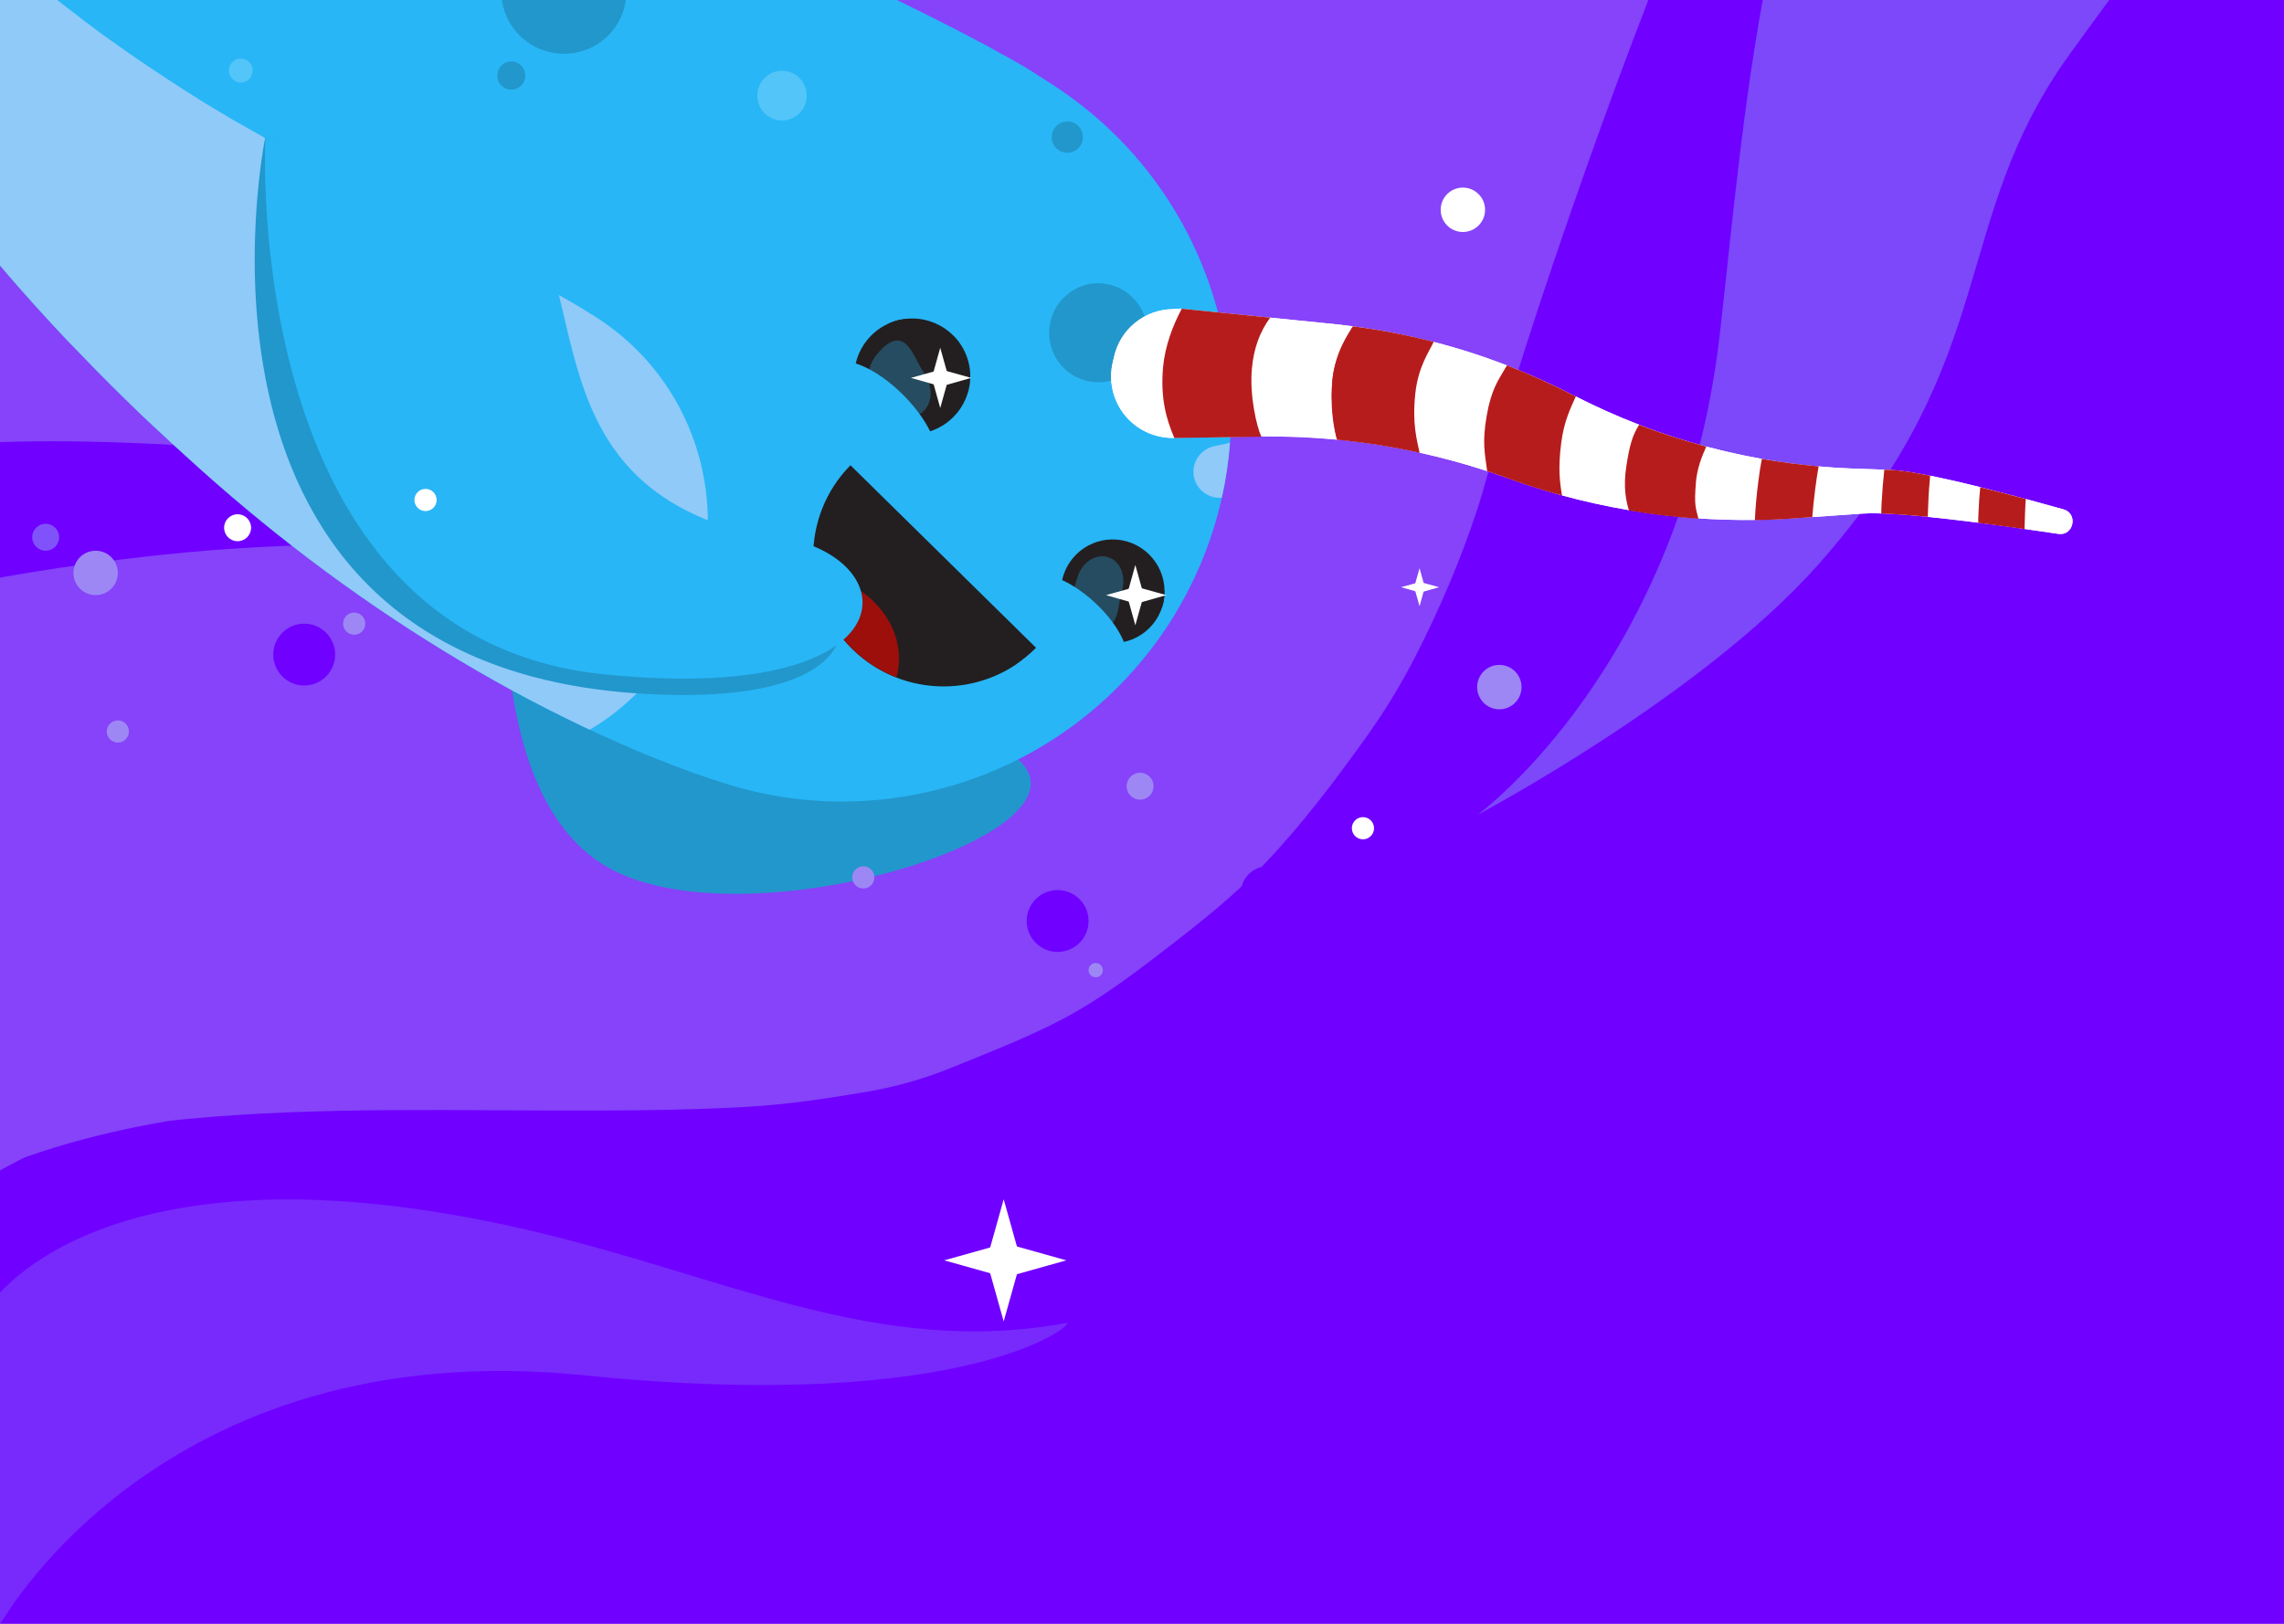 <svg width="1440" height="1024" fill="none" xmlns="http://www.w3.org/2000/svg"><rect width="100%" height="100%" fill="#333333" stroke="none"/><g clip-path="url(#clip0)"><path fill="#fff" d="M0 0h1440v1024H0z"/><path d="M787.794 691.48c-2.08 0-3.97-.49-5.67-1.47-1.7-1-3.04-2.36-4.02-4.08-.96-1.72-1.44-3.61-1.44-5.67s.48-3.94 1.44-5.64c.98-1.72 2.32-3.08 4.02-4.08 1.7-1 3.59-1.5 5.67-1.5s3.96.5 5.64 1.5c1.7 1 3.04 2.36 4.02 4.08.98 1.7 1.47 3.58 1.47 5.64 0 2.06-.49 3.95-1.47 5.67-.96 1.72-2.29 3.08-3.99 4.08-1.7.98-3.59 1.47-5.67 1.47zm0-3.21c1.42 0 2.72-.34 3.9-1.02 1.18-.68 2.11-1.62 2.79-2.82.68-1.22 1.02-2.61 1.02-4.17s-.34-2.94-1.02-4.14c-.68-1.22-1.61-2.17-2.79-2.85-1.18-.68-2.48-1.02-3.9-1.02s-2.72.34-3.9 1.02c-1.18.68-2.12 1.63-2.82 2.85-.68 1.2-1.02 2.58-1.02 4.14 0 1.56.34 2.95 1.02 4.17.7 1.2 1.64 2.14 2.82 2.82 1.18.68 2.48 1.02 3.9 1.02zm13.98-18.75h3.3V691h-3.3v-21.48zm6.727 0h3.3V691h-3.3v-21.48zm8.618 3.96c-.62 0-1.15-.21-1.59-.63-.42-.44-.63-.97-.63-1.59 0-.62.21-1.14.63-1.56.44-.44.97-.66 1.59-.66.62 0 1.14.22 1.56.66.44.42.66.94.66 1.56 0 .62-.22 1.15-.66 1.59-.42.42-.94.63-1.56.63zm-1.65 2.22h3.3V691h-3.3v-15.3zm13.8 15.78c-1.5 0-2.85-.35-4.05-1.05-1.18-.7-2.11-1.66-2.79-2.88-.66-1.24-.99-2.63-.99-4.17 0-1.46.32-2.81.96-4.05.66-1.26 1.57-2.26 2.73-3 1.16-.74 2.48-1.11 3.96-1.11 1.54 0 2.87.34 3.99 1.02 1.14.68 2 1.61 2.58 2.79.6 1.18.9 2.51.9 3.99 0 .28-.03.63-.09 1.05h-11.73c.12 1.42.62 2.52 1.5 3.3.9.76 1.94 1.14 3.12 1.14.94 0 1.75-.21 2.43-.63.7-.44 1.26-1.03 1.68-1.77l2.79 1.32c-.72 1.26-1.66 2.25-2.82 2.97-1.16.72-2.55 1.08-4.17 1.08zm3.93-9.93c-.04-.54-.21-1.07-.51-1.59-.3-.54-.76-.99-1.38-1.35-.6-.36-1.34-.54-2.22-.54-1.06 0-1.96.32-2.7.96-.72.62-1.22 1.46-1.5 2.52h8.31zm13.621-2.94h-2.79v-2.91h2.79v-.87c0-1.7.49-3.03 1.47-3.99 1-.96 2.37-1.44 4.11-1.44h7.65V691h-3.3v-18.57h-4.35c-.68 0-1.23.21-1.65.63-.42.42-.63 1.02-.63 1.8v.84h3.75v2.91h-3.75V691h-3.3v-12.39zm18.509-5.13c-.62 0-1.15-.21-1.59-.63-.42-.44-.63-.97-.63-1.59 0-.62.21-1.14.63-1.56.44-.44.97-.66 1.59-.66.62 0 1.14.22 1.56.66.44.42.66.94.66 1.56 0 .62-.22 1.15-.66 1.59-.42.42-.94.63-1.56.63zm-1.65 2.22h3.3V691h-3.3v-15.3zm6.836 0h3.15v2.01h.15c.44-.7 1.09-1.29 1.95-1.77.86-.48 1.83-.72 2.91-.72 1.38 0 2.63.35 3.75 1.05 1.12.7 2 1.67 2.64 2.91.66 1.22.99 2.61.99 4.17s-.33 2.96-.99 4.2c-.64 1.22-1.52 2.18-2.64 2.88-1.12.7-2.37 1.05-3.75 1.05-1.08 0-2.05-.24-2.91-.72-.86-.48-1.51-1.06-1.95-1.74h-.15l.15 2.13v6.33h-3.3V675.7zm7.68 12.75c.8 0 1.55-.21 2.25-.63.7-.42 1.26-1.02 1.68-1.8.42-.78.63-1.67.63-2.67s-.21-1.88-.63-2.64c-.42-.78-.98-1.38-1.68-1.8-.7-.42-1.45-.63-2.25-.63s-1.55.21-2.25.63c-.68.42-1.23 1.02-1.65 1.8-.42.76-.63 1.64-.63 2.64 0 1 .21 1.89.63 2.67.42.78.97 1.38 1.65 1.8.7.42 1.45.63 2.25.63zm10.388-8.16h9.87v2.82h-9.87v-2.82zm14.943-1.68h-2.79v-2.91h2.79v-.87c0-1.7.49-3.03 1.47-3.99 1-.96 2.37-1.44 4.11-1.44h7.65V691h-3.3v-18.57h-4.35c-.68 0-1.23.21-1.65.63-.42.42-.63 1.02-.63 1.8v.84h3.75v2.91h-3.75V691h-3.3v-12.39zm23.642 12.87c-1.54 0-2.92-.35-4.14-1.05-1.22-.72-2.17-1.7-2.85-2.94-.68-1.24-1.02-2.62-1.02-4.14 0-1.52.34-2.9 1.02-4.14.68-1.24 1.63-2.21 2.85-2.91 1.22-.72 2.6-1.08 4.14-1.08 1.54 0 2.92.36 4.14 1.08 1.22.72 2.17 1.7 2.85 2.94.68 1.24 1.02 2.61 1.02 4.11 0 1.52-.34 2.9-1.02 4.14-.68 1.24-1.63 2.22-2.85 2.94-1.22.7-2.6 1.05-4.14 1.05zm0-3.03c.84 0 1.62-.2 2.34-.6.72-.42 1.29-1.01 1.71-1.77.44-.78.66-1.69.66-2.73s-.22-1.94-.66-2.7c-.42-.76-.99-1.34-1.71-1.74-.72-.42-1.5-.63-2.34-.63-.84 0-1.62.21-2.34.63-.72.4-1.3.98-1.74 1.74-.42.76-.63 1.66-.63 2.7 0 1.04.21 1.95.63 2.73.44.76 1.02 1.35 1.74 1.77.72.4 1.5.6 2.34.6zm10.336-12.75h3.15v2.01h.15c.44-.7 1.09-1.29 1.95-1.77.86-.48 1.83-.72 2.91-.72 1.38 0 2.63.35 3.75 1.05 1.12.7 2 1.67 2.64 2.91.66 1.22.99 2.61.99 4.17s-.33 2.96-.99 4.2c-.64 1.22-1.52 2.18-2.64 2.88-1.12.7-2.37 1.05-3.75 1.05-1.08 0-2.05-.24-2.91-.72-.86-.48-1.51-1.06-1.95-1.74h-.15l.15 2.13v6.33h-3.3V675.7zm7.68 12.75c.8 0 1.55-.21 2.25-.63.7-.42 1.26-1.02 1.68-1.8.42-.78.63-1.67.63-2.67s-.21-1.88-.63-2.64c-.42-.78-.98-1.38-1.68-1.8-.7-.42-1.45-.63-2.25-.63s-1.55.21-2.25.63c-.68.42-1.23 1.02-1.65 1.8-.42.76-.63 1.64-.63 2.64 0 1 .21 1.89.63 2.67.42.78.97 1.38 1.65 1.8.7.42 1.45.63 2.25.63zm10.005-12.75h3.15v2.01h.15c.44-.7 1.09-1.29 1.95-1.77.86-.48 1.83-.72 2.91-.72 1.38 0 2.63.35 3.75 1.05 1.12.7 2 1.67 2.64 2.91.66 1.22.99 2.61.99 4.17s-.33 2.96-.99 4.2c-.64 1.22-1.52 2.18-2.64 2.88-1.12.7-2.37 1.05-3.75 1.05-1.08 0-2.05-.24-2.91-.72-.86-.48-1.51-1.06-1.95-1.74h-.15l.15 2.13v6.33h-3.3V675.7zm7.68 12.75c.8 0 1.55-.21 2.25-.63.7-.42 1.26-1.02 1.68-1.8.42-.78.63-1.67.63-2.67s-.21-1.88-.63-2.64c-.42-.78-.98-1.38-1.68-1.8-.7-.42-1.45-.63-2.25-.63s-1.55.21-2.25.63c-.68.42-1.23 1.02-1.65 1.8-.42.76-.63 1.64-.63 2.64 0 1 .21 1.89.63 2.67.42.78.97 1.38 1.65 1.8.7.42 1.45.63 2.25.63zm17.408 3.03c-1.5 0-2.85-.35-4.05-1.05-1.18-.7-2.11-1.66-2.79-2.88-.66-1.24-.99-2.63-.99-4.17 0-1.46.32-2.81.96-4.05.66-1.26 1.57-2.26 2.73-3 1.16-.74 2.48-1.11 3.96-1.11 1.54 0 2.87.34 3.99 1.02 1.14.68 2 1.61 2.58 2.79.6 1.18.9 2.51.9 3.99 0 .28-.03.63-.09 1.05h-11.73c.12 1.42.62 2.52 1.5 3.3.9.76 1.94 1.14 3.12 1.14.94 0 1.75-.21 2.43-.63.7-.44 1.26-1.03 1.68-1.77l2.79 1.32c-.72 1.26-1.66 2.25-2.82 2.97-1.16.72-2.55 1.08-4.17 1.08zm3.93-9.93c-.04-.54-.21-1.07-.51-1.59-.3-.54-.76-.99-1.38-1.35-.6-.36-1.34-.54-2.22-.54-1.06 0-1.96.32-2.7.96-.72.62-1.22 1.46-1.5 2.52h8.31zm12.602 9.93c-1.38 0-2.63-.35-3.75-1.05-1.12-.7-2.01-1.66-2.67-2.88-.64-1.24-.96-2.64-.96-4.2s.32-2.95.96-4.17c.66-1.24 1.55-2.21 2.67-2.91 1.12-.7 2.37-1.05 3.75-1.05 1.08 0 2.05.24 2.91.72.861.48 1.511 1.07 1.951 1.77h.15l-.15-2.16v-6.03h3.3V691h-3.15v-1.98h-.15c-.44.68-1.09 1.26-1.951 1.74-.86.48-1.83.72-2.91.72zm.48-3.03c.8 0 1.54-.21 2.22-.63.701-.42 1.261-1.02 1.681-1.8.42-.78.63-1.67.63-2.67s-.21-1.88-.63-2.64c-.42-.78-.98-1.38-1.681-1.8-.68-.42-1.42-.63-2.22-.63-.8 0-1.55.21-2.25.63-.7.42-1.26 1.02-1.68 1.8-.42.76-.63 1.64-.63 2.64 0 1 .21 1.89.63 2.67.42.78.98 1.38 1.68 1.8.7.42 1.45.63 2.25.63zm15.941-12.75h3.57l3.09 10.95h.12l3.45-10.95h3.39l3.42 10.95h.12l3.09-10.95h3.51l-4.89 15.3h-3.48l-3.51-10.98h-.09l-3.48 10.98h-3.42l-4.89-15.3zm27.32-2.22c-.62 0-1.15-.21-1.59-.63-.42-.44-.63-.97-.63-1.59 0-.62.21-1.14.63-1.56.44-.44.97-.66 1.59-.66.62 0 1.14.22 1.56.66.44.42.66.94.66 1.56 0 .62-.22 1.15-.66 1.59-.42.42-.94.63-1.56.63zm-1.65 2.22h3.3V691h-3.3v-15.3zm13.08 15.54c-.68 0-1.32-.11-1.92-.33-.6-.22-1.09-.51-1.47-.87-.86-.86-1.29-2.03-1.29-3.51v-7.92h-2.67v-2.91h2.67v-4.32h3.3v4.32h3.72v2.91h-3.72v7.2c0 .82.16 1.4.48 1.74.3.4.82.6 1.56.6.34 0 .64-.04.9-.12.26-.1.54-.25.84-.45v3.21c-.66.3-1.46.45-2.4.45zm5.18-21.72h3.3v5.85l-.15 2.34h.15c.44-.72 1.09-1.31 1.95-1.77.88-.48 1.82-.72 2.82-.72 1.86 0 3.28.55 4.26 1.65.98 1.08 1.47 2.56 1.47 4.44V691h-3.3v-9.24c0-1.16-.31-2.03-.93-2.61-.6-.58-1.39-.87-2.37-.87-.74 0-1.41.21-2.01.63-.58.42-1.04.98-1.38 1.68-.34.68-.51 1.41-.51 2.19V691h-3.3v-21.48zm30.58 28.44c-1.88 0-3.44-.43-4.68-1.29-1.22-.86-2.04-1.88-2.46-3.06l3.09-1.29c.32.8.83 1.44 1.53 1.92.72.5 1.56.75 2.52.75 1.4 0 2.49-.42 3.27-1.26.8-.82 1.2-1.98 1.2-3.48v-1.41h-.18c-.5.72-1.17 1.29-2.01 1.71-.82.4-1.77.6-2.85.6-1.28 0-2.47-.33-3.57-.99-1.1-.66-1.98-1.59-2.64-2.79-.64-1.22-.96-2.61-.96-4.17s.32-2.94.96-4.14c.66-1.22 1.54-2.16 2.64-2.82 1.1-.68 2.29-1.02 3.57-1.02 1.06 0 2.01.21 2.85.63.84.42 1.51.99 2.01 1.71h.18v-1.86h3.15v14.46c0 1.66-.32 3.07-.96 4.23-.64 1.18-1.54 2.07-2.7 2.67-1.14.6-2.46.9-3.96.9zm.03-9.81c.8 0 1.54-.19 2.22-.57.68-.4 1.22-.97 1.62-1.71.4-.76.6-1.65.6-2.67 0-1.56-.43-2.77-1.29-3.63-.84-.88-1.89-1.32-3.15-1.32-.82 0-1.57.2-2.25.6-.68.38-1.22.94-1.62 1.68-.4.74-.6 1.63-.6 2.67s.2 1.93.6 2.67c.4.74.94 1.31 1.62 1.71.68.38 1.43.57 2.25.57zm11.02-18.63h3.3V691h-3.3v-21.48zm13.57 21.96c-1.5 0-2.85-.35-4.05-1.05-1.18-.7-2.11-1.66-2.79-2.88-.66-1.24-.99-2.63-.99-4.17 0-1.46.32-2.81.96-4.05.66-1.26 1.57-2.26 2.73-3 1.16-.74 2.48-1.11 3.96-1.11 1.54 0 2.87.34 3.99 1.02 1.14.68 2 1.61 2.58 2.79.6 1.18.9 2.51.9 3.99 0 .28-.03.63-.09 1.05h-11.73c.12 1.42.62 2.52 1.5 3.3.9.76 1.94 1.14 3.12 1.14.94 0 1.75-.21 2.43-.63.7-.44 1.26-1.03 1.68-1.77l2.79 1.32c-.72 1.26-1.66 2.25-2.82 2.97-1.16.72-2.55 1.08-4.17 1.08zm3.93-9.93c-.04-.54-.21-1.07-.51-1.59-.3-.54-.76-.99-1.38-1.35-.6-.36-1.34-.54-2.22-.54-1.06 0-1.96.32-2.7.96-.72.62-1.22 1.46-1.5 2.52h8.31zm13.05 9.93c-1.5 0-2.85-.35-4.05-1.05-1.18-.7-2.11-1.66-2.79-2.88-.66-1.24-.99-2.63-.99-4.17 0-1.46.32-2.81.96-4.05.66-1.26 1.57-2.26 2.73-3 1.16-.74 2.48-1.11 3.96-1.11 1.54 0 2.87.34 3.99 1.02 1.14.68 2 1.61 2.58 2.79.6 1.18.9 2.51.9 3.99 0 .28-.03.63-.09 1.05h-11.73c.12 1.42.62 2.52 1.5 3.3.9.76 1.94 1.14 3.12 1.14.94 0 1.75-.21 2.43-.63.7-.44 1.26-1.03 1.68-1.77l2.79 1.32c-.72 1.26-1.66 2.25-2.82 2.97-1.16.72-2.55 1.08-4.17 1.08zm3.93-9.93c-.04-.54-.21-1.07-.51-1.59-.3-.54-.76-.99-1.38-1.35-.6-.36-1.34-.54-2.22-.54-1.06 0-1.96.32-2.7.96-.72.62-1.22 1.46-1.5 2.52h8.31zm-328.952 33.97h3.75l3.33 13.83.36 1.86h.18l.48-1.86 4.29-13.83h3.36l4.08 13.83.48 1.83h.18l.36-1.83 3.33-13.83h3.75l-5.67 21.48h-3.57l-4.08-14.16-.45-1.92h-.18l-.51 1.92-4.26 14.16h-3.48l-5.73-21.48zm29.905 0h3.3v5.85l-.15 2.34h.15c.44-.72 1.09-1.31 1.95-1.77.88-.48 1.82-.72 2.82-.72 1.86 0 3.28.55 4.26 1.65.98 1.08 1.47 2.56 1.47 4.44V737h-3.3v-9.24c0-1.16-.31-2.03-.93-2.61-.6-.58-1.39-.87-2.37-.87-.74 0-1.41.21-2.01.63-.58.42-1.04.98-1.38 1.68-.34.68-.51 1.41-.51 2.19V737h-3.3v-21.48zm21.752 21.96c-1.1 0-2.08-.21-2.94-.63-.86-.44-1.53-1.05-2.01-1.83-.48-.8-.72-1.7-.72-2.7 0-1.58.59-2.83 1.77-3.75 1.2-.92 2.71-1.38 4.53-1.38.9 0 1.71.09 2.43.27.72.16 1.29.34 1.71.54v-.78c0-.94-.35-1.7-1.05-2.28-.7-.6-1.6-.9-2.7-.9-.78 0-1.52.17-2.22.51-.68.34-1.23.81-1.65 1.41l-2.31-1.77c.68-.94 1.56-1.67 2.64-2.19s2.28-.78 3.6-.78c2.22 0 3.93.55 5.13 1.65 1.2 1.08 1.8 2.61 1.8 4.59V737h-3.24v-1.83h-.15c-.44.66-1.06 1.21-1.86 1.65-.8.44-1.72.66-2.76.66zm.57-2.73c.8 0 1.52-.19 2.16-.57.64-.38 1.14-.89 1.5-1.53.36-.64.54-1.33.54-2.07-.46-.26-1-.47-1.62-.63-.6-.16-1.23-.24-1.89-.24-1.24 0-2.15.25-2.73.75-.58.48-.87 1.11-.87 1.89 0 .7.27 1.28.81 1.74.54.44 1.24.66 2.1.66zm16.564 2.49c-.68 0-1.32-.11-1.92-.33-.6-.22-1.09-.51-1.47-.87-.86-.86-1.29-2.03-1.29-3.51v-7.92h-2.67v-2.91h2.67v-4.32h3.3v4.32h3.72v2.91h-3.72v7.2c0 .82.16 1.4.48 1.74.3.4.82.6 1.56.6.34 0 .64-.04.9-.12.26-.1.54-.25.84-.45v3.21c-.66.3-1.46.45-2.4.45zm16.409.24c-1.1 0-2.08-.21-2.94-.63-.86-.44-1.53-1.05-2.01-1.83-.48-.8-.72-1.7-.72-2.7 0-1.58.59-2.83 1.77-3.75 1.2-.92 2.71-1.38 4.53-1.38.9 0 1.71.09 2.43.27.72.16 1.29.34 1.71.54v-.78c0-.94-.35-1.7-1.05-2.28-.7-.6-1.6-.9-2.7-.9-.78 0-1.52.17-2.22.51-.68.34-1.23.81-1.65 1.41l-2.31-1.77c.68-.94 1.56-1.67 2.64-2.19s2.28-.78 3.6-.78c2.22 0 3.93.55 5.13 1.65 1.2 1.08 1.8 2.61 1.8 4.59V737h-3.24v-1.83h-.15c-.44.66-1.06 1.21-1.86 1.65-.8.44-1.72.66-2.76.66zm.57-2.73c.8 0 1.52-.19 2.16-.57.64-.38 1.14-.89 1.5-1.53.36-.64.54-1.33.54-2.07-.46-.26-1-.47-1.62-.63-.6-.16-1.23-.24-1.89-.24-1.24 0-2.15.25-2.73.75-.58.48-.87 1.11-.87 1.89 0 .7.27 1.28.81 1.74.54.44 1.24.66 2.1.66zm18.291-10.14h-2.79v-2.91h2.79v-1.2c0-1.6.5-2.87 1.5-3.81s2.28-1.41 3.84-1.41c.9 0 1.68.11 2.34.33v3.24c-.36-.14-.7-.25-1.02-.33-.3-.1-.65-.15-1.05-.15-.66 0-1.21.21-1.65.63-.44.42-.66 1-.66 1.74v.96h3.84v2.91h-3.84V737h-3.3v-12.39zm14.008 12.87c-1.1 0-2.08-.21-2.94-.63-.86-.44-1.53-1.05-2.01-1.83-.48-.8-.72-1.7-.72-2.7 0-1.58.59-2.83 1.77-3.75 1.2-.92 2.71-1.38 4.53-1.38.9 0 1.71.09 2.43.27.72.16 1.29.34 1.71.54v-.78c0-.94-.35-1.7-1.05-2.28-.7-.6-1.6-.9-2.7-.9-.78 0-1.52.17-2.22.51-.68.34-1.23.81-1.65 1.41l-2.31-1.77c.68-.94 1.56-1.67 2.64-2.19s2.28-.78 3.6-.78c2.22 0 3.93.55 5.13 1.65 1.2 1.08 1.8 2.61 1.8 4.59V737h-3.24v-1.83h-.15c-.44.66-1.06 1.21-1.86 1.65-.8.44-1.72.66-2.76.66zm.57-2.73c.8 0 1.52-.19 2.16-.57.64-.38 1.14-.89 1.5-1.53.36-.64.54-1.33.54-2.07-.46-.26-1-.47-1.62-.63-.6-.16-1.23-.24-1.89-.24-1.24 0-2.15.25-2.73.75-.58.48-.87 1.11-.87 1.89 0 .7.27 1.28.81 1.74.54.44 1.24.66 2.1.66zm18.746 2.73c-1.08 0-2.05-.24-2.91-.72-.86-.48-1.51-1.06-1.95-1.74h-.15V737h-3.15v-21.48h3.3v6.03l-.15 2.16h.15c.44-.7 1.09-1.29 1.95-1.77.86-.48 1.83-.72 2.91-.72 1.38 0 2.63.35 3.75 1.05 1.12.7 2 1.67 2.64 2.91.66 1.22.99 2.61.99 4.17s-.33 2.96-.99 4.2c-.64 1.22-1.52 2.18-2.64 2.88-1.12.7-2.37 1.05-3.75 1.05zm-.48-3.03c.8 0 1.55-.21 2.25-.63.7-.42 1.26-1.02 1.68-1.8.42-.78.63-1.67.63-2.67s-.21-1.88-.63-2.64c-.42-.78-.98-1.38-1.68-1.8-.7-.42-1.45-.63-2.25-.63s-1.55.21-2.25.63c-.68.42-1.23 1.02-1.65 1.8-.42.76-.63 1.64-.63 2.64 0 1 .21 1.89.63 2.67.42.78.97 1.38 1.65 1.8.7.42 1.45.63 2.25.63zm15.848 3.03c-1.86 0-3.28-.55-4.26-1.65-.96-1.12-1.44-2.67-1.44-4.65v-9.48h3.3v9.03c0 1.24.29 2.17.87 2.79.6.62 1.38.93 2.34.93.78 0 1.47-.2 2.07-.6.6-.42 1.06-.97 1.38-1.65.32-.68.48-1.41.48-2.19v-8.31h3.3V737h-3.12v-1.98h-.18c-.42.72-1.07 1.31-1.95 1.77-.88.46-1.81.69-2.79.69zm11.431-21.96h3.3V737h-3.3v-21.48zm13.751 21.96c-1.54 0-2.92-.35-4.14-1.05-1.22-.72-2.17-1.7-2.85-2.94-.68-1.24-1.02-2.62-1.02-4.14 0-1.52.34-2.9 1.02-4.14.68-1.24 1.63-2.21 2.85-2.91 1.22-.72 2.6-1.08 4.14-1.08 1.54 0 2.92.36 4.14 1.08 1.22.72 2.17 1.7 2.85 2.94.68 1.24 1.02 2.61 1.02 4.11 0 1.52-.34 2.9-1.02 4.14-.68 1.24-1.63 2.22-2.85 2.94-1.22.7-2.6 1.05-4.14 1.05zm0-3.03c.84 0 1.62-.2 2.34-.6.72-.42 1.29-1.01 1.71-1.77.44-.78.66-1.69.66-2.73s-.22-1.94-.66-2.7c-.42-.76-.99-1.34-1.71-1.74-.72-.42-1.5-.63-2.34-.63-.84 0-1.62.21-2.34.63-.72.4-1.3.98-1.74 1.74-.42.76-.63 1.66-.63 2.7 0 1.04.21 1.95.63 2.73.44.76 1.02 1.35 1.74 1.77.72.4 1.5.6 2.34.6zm16.037 3.03c-1.86 0-3.28-.55-4.26-1.65-.96-1.12-1.44-2.67-1.44-4.65v-9.48h3.3v9.03c0 1.24.29 2.17.87 2.79.6.62 1.38.93 2.34.93.78 0 1.47-.2 2.07-.6.6-.42 1.06-.97 1.38-1.65.32-.68.48-1.41.48-2.19v-8.31h3.3V737h-3.12v-1.98h-.18c-.42.72-1.07 1.31-1.95 1.77-.88.46-1.81.69-2.79.69zm16.86 0c-1.76 0-3.2-.38-4.32-1.14-1.12-.78-1.91-1.77-2.37-2.97l2.94-1.29c.36.8.86 1.41 1.5 1.83.66.42 1.41.63 2.25.63.82 0 1.51-.14 2.07-.42.56-.3.84-.74.84-1.32 0-.56-.24-1-.72-1.32-.48-.32-1.22-.6-2.22-.84l-1.83-.45c-1.22-.3-2.23-.83-3.03-1.59-.8-.76-1.2-1.72-1.2-2.88 0-.9.26-1.69.78-2.37.54-.68 1.26-1.2 2.16-1.56.9-.38 1.88-.57 2.94-.57 1.42 0 2.67.29 3.75.87 1.08.56 1.86 1.38 2.34 2.46l-2.88 1.26c-.58-1.18-1.64-1.77-3.18-1.77-.74 0-1.36.15-1.86.45-.5.3-.75.69-.75 1.17 0 .46.19.84.57 1.14.38.28.94.52 1.68.72l2.25.57c1.5.38 2.63.96 3.39 1.74.78.76 1.17 1.7 1.17 2.82 0 .96-.28 1.81-.84 2.55-.54.72-1.29 1.28-2.25 1.68-.96.4-2.02.6-3.18.6zm15.14-15.78h3.15v2.01h.15c.44-.7 1.09-1.29 1.95-1.77.86-.48 1.83-.72 2.91-.72 1.38 0 2.63.35 3.75 1.05 1.12.7 2 1.67 2.64 2.91.66 1.22.99 2.61.99 4.17s-.33 2.96-.99 4.2c-.64 1.22-1.52 2.18-2.64 2.88-1.12.7-2.37 1.05-3.75 1.05-1.08 0-2.05-.24-2.91-.72-.86-.48-1.51-1.06-1.95-1.74h-.15l.15 2.13v6.33h-3.3V721.7zm7.68 12.75c.8 0 1.55-.21 2.25-.63.7-.42 1.26-1.02 1.68-1.8.42-.78.63-1.67.63-2.67s-.21-1.88-.63-2.64c-.42-.78-.98-1.38-1.68-1.8-.7-.42-1.45-.63-2.25-.63s-1.55.21-2.25.63c-.68.42-1.23 1.02-1.65 1.8-.42.76-.63 1.64-.63 2.64 0 1 .21 1.89.63 2.67.42.78.97 1.38 1.65 1.8.7.42 1.45.63 2.25.63zm15.22 3.03c-1.1 0-2.08-.21-2.94-.63-.86-.44-1.53-1.05-2.01-1.83-.48-.8-.72-1.7-.72-2.7 0-1.58.59-2.83 1.77-3.75 1.2-.92 2.71-1.38 4.53-1.38.9 0 1.71.09 2.43.27.72.16 1.29.34 1.71.54v-.78c0-.94-.35-1.7-1.05-2.28-.7-.6-1.6-.9-2.7-.9-.78 0-1.52.17-2.22.51-.68.34-1.23.81-1.65 1.41l-2.31-1.77c.68-.94 1.56-1.67 2.64-2.19s2.28-.78 3.6-.78c2.22 0 3.93.55 5.13 1.65 1.2 1.08 1.8 2.61 1.8 4.59V737h-3.24v-1.83h-.15c-.44.66-1.06 1.21-1.86 1.65-.8.44-1.72.66-2.76.66zm.57-2.73c.8 0 1.52-.19 2.16-.57.64-.38 1.14-.89 1.5-1.53.36-.64.54-1.33.54-2.07-.46-.26-1-.47-1.62-.63-.6-.16-1.23-.24-1.89-.24-1.24 0-2.15.25-2.73.75-.58.48-.87 1.11-.87 1.89 0 .7.27 1.28.81 1.74.54.44 1.24.66 2.1.66zm10.59-13.05h3.15v2.25h.15c.4-.82 1.02-1.47 1.86-1.95.86-.48 1.79-.72 2.79-.72.56 0 .97.04 1.23.12v3.33c-.5-.14-1.03-.21-1.59-.21-1.3 0-2.34.41-3.12 1.23-.78.82-1.17 1.9-1.17 3.24V737h-3.3v-15.3zm18.57 15.54c-.68 0-1.32-.11-1.92-.33-.6-.22-1.09-.51-1.47-.87-.86-.86-1.29-2.03-1.29-3.51v-7.92h-2.67v-2.91h2.67v-4.32h3.3v4.32h3.72v2.91h-3.72v7.2c0 .82.16 1.4.48 1.74.3.4.82.6 1.56.6.34 0 .64-.04.9-.12.26-.1.54-.25.84-.45v3.21c-.66.3-1.46.45-2.4.45zm9.86-1.08l-6.36-14.46h3.69l4.32 10.41h.12l4.2-10.41h3.63l-9.45 21.78h-3.48l3.33-7.32zm-308.114 47.08c-.68 0-1.32-.11-1.92-.33-.6-.22-1.09-.51-1.47-.87-.86-.86-1.29-2.03-1.29-3.51v-7.92h-2.67v-2.91h2.67v-4.32h3.3v4.32h3.72v2.91h-3.72v7.2c0 .82.16 1.4.48 1.74.3.4.82.6 1.56.6.34 0 .64-.04.9-.12.26-.1.54-.25.84-.45v3.21c-.66.3-1.46.45-2.4.45zm5.175-21.72h3.3v5.85l-.15 2.34h.15c.44-.72 1.09-1.31 1.95-1.77.88-.48 1.82-.72 2.82-.72 1.86 0 3.28.55 4.26 1.65.98 1.08 1.47 2.56 1.47 4.44V783h-3.3v-9.24c0-1.16-.31-2.03-.93-2.61-.6-.58-1.39-.87-2.37-.87-.74 0-1.41.21-2.01.63-.58.42-1.04.98-1.38 1.68-.34.68-.51 1.41-.51 2.19V783h-3.3v-21.48zm18.988 3.96c-.62 0-1.15-.21-1.59-.63-.42-.44-.63-.97-.63-1.59 0-.62.21-1.14.63-1.56.44-.44.97-.66 1.59-.66.62 0 1.14.22 1.56.66.44.42.66.94.66 1.56 0 .62-.22 1.15-.66 1.59-.42.42-.94.63-1.56.63zm-1.65 2.22h3.3V783h-3.3v-15.3zm12.537 15.78c-1.76 0-3.2-.38-4.32-1.14-1.12-.78-1.91-1.77-2.37-2.97l2.94-1.29c.36.8.86 1.41 1.5 1.83.66.42 1.41.63 2.25.63.82 0 1.51-.14 2.07-.42.56-.3.84-.74.84-1.32 0-.56-.24-1-.72-1.32-.48-.32-1.22-.6-2.22-.84l-1.83-.45c-1.22-.3-2.23-.83-3.03-1.59-.8-.76-1.2-1.72-1.2-2.88 0-.9.26-1.69.78-2.37.54-.68 1.26-1.2 2.16-1.56.9-.38 1.88-.57 2.94-.57 1.42 0 2.67.29 3.75.87 1.08.56 1.86 1.38 2.34 2.46l-2.88 1.26c-.58-1.18-1.64-1.77-3.18-1.77-.74 0-1.36.15-1.86.45-.5.3-.75.69-.75 1.17 0 .46.19.84.57 1.14.38.28.94.52 1.68.72l2.25.57c1.5.38 2.63.96 3.39 1.74.78.76 1.17 1.7 1.17 2.82 0 .96-.28 1.81-.84 2.55-.54.72-1.29 1.28-2.25 1.68-.96.4-2.02.6-3.18.6zm13.548-15.78h3.57l3.09 10.95h.12l3.45-10.95h3.39l3.42 10.95h.12l3.09-10.95h3.51l-4.89 15.3h-3.48l-3.51-10.98h-.09l-3.48 10.98h-3.42l-4.89-15.3zm25.43-6.18h3.3v5.85l-.15 2.34h.15c.44-.72 1.09-1.31 1.95-1.77.88-.48 1.82-.72 2.82-.72 1.86 0 3.28.55 4.26 1.65.98 1.08 1.47 2.56 1.47 4.44V783h-3.3v-9.24c0-1.16-.31-2.03-.93-2.61-.6-.58-1.39-.87-2.37-.87-.74 0-1.41.21-2.01.63-.58.42-1.04.98-1.38 1.68-.34.68-.51 1.41-.51 2.19V783h-3.3v-21.48zm24.269 21.96c-1.54 0-2.92-.35-4.14-1.05-1.22-.72-2.17-1.7-2.85-2.94-.68-1.24-1.02-2.62-1.02-4.14 0-1.52.34-2.9 1.02-4.14.68-1.24 1.63-2.21 2.85-2.91 1.22-.72 2.6-1.08 4.14-1.08 1.54 0 2.92.36 4.14 1.08 1.22.72 2.17 1.7 2.85 2.94.68 1.24 1.02 2.61 1.02 4.11 0 1.52-.34 2.9-1.02 4.14-.68 1.24-1.63 2.22-2.85 2.94-1.22.7-2.6 1.05-4.14 1.05zm0-3.03c.84 0 1.62-.2 2.34-.6.72-.42 1.29-1.01 1.71-1.77.44-.78.66-1.69.66-2.73s-.22-1.94-.66-2.7c-.42-.76-.99-1.34-1.71-1.74-.72-.42-1.5-.63-2.34-.63-.84 0-1.62.21-2.34.63-.72.4-1.3.98-1.74 1.74-.42.76-.63 1.66-.63 2.7 0 1.04.21 1.95.63 2.73.44.76 1.02 1.35 1.74 1.77.72.4 1.5.6 2.34.6zm10.456-18.93h3.3V783h-3.3v-21.48zm13.571 21.96c-1.5 0-2.85-.35-4.05-1.05-1.18-.7-2.11-1.66-2.79-2.88-.66-1.24-.99-2.63-.99-4.17 0-1.46.32-2.81.96-4.05.66-1.26 1.57-2.26 2.73-3 1.16-.74 2.48-1.11 3.96-1.11 1.54 0 2.87.34 3.99 1.02 1.14.68 2 1.61 2.58 2.79.6 1.18.9 2.51.9 3.99 0 .28-.03.63-.09 1.05h-11.73c.12 1.42.62 2.52 1.5 3.3.9.76 1.94 1.14 3.12 1.14.94 0 1.75-.21 2.43-.63.7-.44 1.26-1.03 1.68-1.77l2.79 1.32c-.72 1.26-1.66 2.25-2.82 2.97-1.16.72-2.55 1.08-4.17 1.08zm3.93-9.93c-.04-.54-.21-1.07-.51-1.59-.3-.54-.76-.99-1.38-1.35-.6-.36-1.34-.54-2.22-.54-1.06 0-1.96.32-2.7.96-.72.62-1.22 1.46-1.5 2.52h8.31zm12.497-5.85h3.15v2.01h.15c.44-.72 1.09-1.31 1.95-1.77.88-.48 1.81-.72 2.79-.72 1.86 0 3.27.55 4.23 1.65.98 1.08 1.47 2.56 1.47 4.44V783h-3.3v-9.24c0-1.2-.3-2.08-.9-2.64-.58-.56-1.39-.84-2.43-.84-.74 0-1.4.21-1.98.63-.58.4-1.03.94-1.35 1.62-.32.68-.48 1.41-.48 2.19V783h-3.3v-15.3zm18.901-2.22c-.62 0-1.15-.21-1.59-.63-.42-.44-.63-.97-.63-1.59 0-.62.21-1.14.63-1.56.44-.44.97-.66 1.59-.66.62 0 1.14.22 1.56.66.44.42.66.94.66 1.56 0 .62-.22 1.15-.66 1.59-.42.42-.94.63-1.56.63zm-1.65 2.22h3.3V783h-3.3v-15.3zm13.71 22.26c-1.88 0-3.44-.43-4.68-1.29-1.22-.86-2.04-1.88-2.46-3.06l3.09-1.29c.32.8.83 1.44 1.53 1.92.72.5 1.56.75 2.52.75 1.4 0 2.49-.42 3.27-1.26.8-.82 1.2-1.98 1.2-3.48v-1.41h-.18c-.5.72-1.17 1.29-2.01 1.71-.82.4-1.77.6-2.85.6-1.28 0-2.47-.33-3.57-.99-1.1-.66-1.98-1.59-2.64-2.79-.64-1.22-.96-2.61-.96-4.17s.32-2.94.96-4.14c.66-1.22 1.54-2.16 2.64-2.82 1.1-.68 2.29-1.02 3.57-1.02 1.06 0 2.01.21 2.85.63.84.42 1.51.99 2.01 1.71h.18v-1.86h3.15v14.46c0 1.66-.32 3.07-.96 4.23-.64 1.18-1.54 2.07-2.7 2.67-1.14.6-2.46.9-3.96.9zm.03-9.81c.8 0 1.54-.19 2.22-.57.68-.4 1.22-.97 1.62-1.71.4-.76.6-1.65.6-2.67 0-1.56-.43-2.77-1.29-3.63-.84-.88-1.89-1.32-3.15-1.32-.82 0-1.57.2-2.25.6-.68.38-1.22.94-1.62 1.68-.4.74-.6 1.63-.6 2.67s.2 1.93.6 2.67c.4.74.94 1.31 1.62 1.71.68.38 1.43.57 2.25.57zm11.018-18.63h3.3v5.85l-.15 2.34h.15c.44-.72 1.09-1.31 1.95-1.77.88-.48 1.82-.72 2.82-.72 1.86 0 3.28.55 4.26 1.65.98 1.08 1.47 2.56 1.47 4.44V783h-3.3v-9.24c0-1.16-.31-2.03-.93-2.61-.6-.58-1.39-.87-2.37-.87-.74 0-1.41.21-2.01.63-.58.42-1.04.98-1.38 1.68-.34.68-.51 1.41-.51 2.19V783h-3.3v-21.48zm22.607 21.72c-.68 0-1.32-.11-1.92-.33-.6-.22-1.09-.51-1.47-.87-.86-.86-1.29-2.03-1.29-3.51v-7.92h-2.67v-2.91h2.67v-4.32h3.3v4.32h3.72v2.91h-3.72v7.2c0 .82.16 1.4.48 1.74.3.4.82.6 1.56.6.34 0 .64-.04.9-.12.26-.1.54-.25.84-.45v3.21c-.66.3-1.46.45-2.4.45zm9.899-15.54h3.568l3.09 10.95h.12l3.45-10.95h3.39l3.42 10.95h.12l3.09-10.95h3.51l-4.89 15.3h-3.48l-3.51-10.98h-.09l-3.48 10.98h-3.42l-4.888-15.3zm32.308 15.78c-1.54 0-2.92-.35-4.14-1.05-1.22-.72-2.17-1.7-2.85-2.94-.68-1.24-1.02-2.62-1.02-4.14 0-1.52.34-2.9 1.02-4.14.68-1.24 1.63-2.21 2.85-2.91 1.22-.72 2.6-1.08 4.14-1.08 1.54 0 2.92.36 4.14 1.08 1.22.72 2.17 1.7 2.85 2.94.68 1.24 1.02 2.61 1.02 4.11 0 1.52-.34 2.9-1.02 4.14-.68 1.24-1.63 2.22-2.85 2.94-1.22.7-2.6 1.05-4.14 1.05zm0-3.03c.84 0 1.62-.2 2.34-.6.72-.42 1.29-1.01 1.71-1.77.44-.78.66-1.69.66-2.73s-.22-1.94-.66-2.7c-.42-.76-.99-1.34-1.71-1.74-.72-.42-1.5-.63-2.34-.63-.84 0-1.62.21-2.34.63-.72.4-1.3.98-1.74 1.74-.42.76-.63 1.66-.63 2.7 0 1.04.21 1.95.63 2.73.44.76 1.02 1.35 1.74 1.77.72.4 1.5.6 2.34.6zm16.04 3.03c-1.86 0-3.28-.55-4.26-1.65-.96-1.12-1.44-2.67-1.44-4.65v-9.48h3.3v9.03c0 1.24.29 2.17.87 2.79.6.62 1.38.93 2.34.93.78 0 1.47-.2 2.07-.6.6-.42 1.06-.97 1.38-1.65.32-.68.48-1.41.48-2.19v-8.31h3.3V783h-3.12v-1.98h-.18c-.42.72-1.07 1.31-1.95 1.77-.88.46-1.81.69-2.79.69zm11.43-21.96h3.3V783h-3.3v-21.48zm13.12 21.96c-1.38 0-2.63-.35-3.75-1.05-1.12-.7-2.01-1.66-2.67-2.88-.64-1.24-.96-2.64-.96-4.2s.32-2.95.96-4.17c.66-1.24 1.55-2.21 2.67-2.91 1.12-.7 2.37-1.05 3.75-1.05 1.08 0 2.05.24 2.91.72.86.48 1.51 1.07 1.95 1.77h.15l-.15-2.16v-6.03h3.3V783h-3.15v-1.98h-.15c-.44.68-1.09 1.26-1.95 1.74-.86.48-1.83.72-2.91.72zm.48-3.03c.8 0 1.54-.21 2.22-.63.7-.42 1.26-1.02 1.68-1.8.42-.78.63-1.67.63-2.67s-.21-1.88-.63-2.64c-.42-.78-.98-1.38-1.68-1.8-.68-.42-1.42-.63-2.22-.63-.8 0-1.55.21-2.25.63-.7.42-1.26 1.02-1.68 1.8-.42.76-.63 1.64-.63 2.64 0 1 .21 1.89.63 2.67.42.78.98 1.38 1.68 1.8.7.42 1.45.63 2.25.63zm25.81 3.03c-1.08 0-2.05-.24-2.91-.72-.86-.48-1.51-1.06-1.95-1.74h-.15V783h-3.15v-21.48h3.3v6.03l-.15 2.16h.15c.44-.7 1.09-1.29 1.95-1.77.86-.48 1.83-.72 2.91-.72 1.38 0 2.63.35 3.75 1.05 1.12.7 2 1.67 2.64 2.91.66 1.22.99 2.61.99 4.17s-.33 2.96-.99 4.2c-.64 1.22-1.52 2.18-2.64 2.88-1.12.7-2.37 1.05-3.75 1.05zm-.48-3.03c.8 0 1.55-.21 2.25-.63.7-.42 1.26-1.02 1.68-1.8.42-.78.63-1.67.63-2.67s-.21-1.88-.63-2.64c-.42-.78-.98-1.38-1.68-1.8-.7-.42-1.45-.63-2.25-.63s-1.55.21-2.25.63c-.68.42-1.23 1.02-1.65 1.8-.42.76-.63 1.64-.63 2.64 0 1 .21 1.89.63 2.67.42.78.97 1.38 1.65 1.8.7.42 1.45.63 2.25.63zm17.41 3.03c-1.5 0-2.85-.35-4.05-1.05-1.18-.7-2.11-1.66-2.79-2.88-.66-1.24-.99-2.63-.99-4.17 0-1.46.32-2.81.96-4.05.66-1.26 1.57-2.26 2.73-3 1.16-.74 2.48-1.11 3.96-1.11 1.54 0 2.87.34 3.99 1.02 1.14.68 2 1.61 2.58 2.79.6 1.18.9 2.51.9 3.99 0 .28-.03.63-.09 1.05h-11.73c.12 1.42.62 2.52 1.5 3.3.9.76 1.94 1.14 3.12 1.14.94 0 1.75-.21 2.43-.63.7-.44 1.26-1.03 1.68-1.77l2.79 1.32c-.72 1.26-1.66 2.25-2.82 2.97-1.16.72-2.55 1.08-4.17 1.08zm3.93-9.93c-.04-.54-.21-1.07-.51-1.59-.3-.54-.76-.99-1.38-1.35-.6-.36-1.34-.54-2.22-.54-1.06 0-1.96.32-2.7.96-.72.62-1.22 1.46-1.5 2.52h8.31zm7.98 9.63c-.64 0-1.19-.22-1.65-.66-.44-.46-.66-1.01-.66-1.65 0-.64.22-1.18.66-1.62.46-.44 1.01-.66 1.65-.66.64 0 1.18.22 1.62.66.46.44.69.98.69 1.62 0 .64-.23 1.19-.69 1.65-.44.44-.98.66-1.62.66z" fill="#fff"/><g clip-path="url(#clip1)"><path d="M1444.3-.7H-7.7V1161.4H1444.3V-.7z" fill="#7000FF"/><path d="M1432.3-134.6s-49.9 61.7-127 168.2c-77.1 106.5-41.9 191.2-159.8 323.4-73.8 82.7-213.9 156.8-213.9 156.8s128.8-93.6 152.8-304c8.2-71.8 15.3-157.4 33.7-244.4 18.4-87 90.7-91.5 90.7-91.5l223.5-8.5z" fill="#7C48F9"/><path opacity=".5" d="M-26.6 754.5c19.6-13.4 40.4-24.5 62.2-33.8-14.2 6-28.4 12-42.7 18C37 720.1 84 709.5 131.4 703.1c-15.8 2.1-31.7 4.3-47.5 6.4C169.9 698.1 257 700 343.5 700.3c42.4.1 84.8.1 127.2-2.3 25.2-1.4 50.5-5.2 75.3-9.4 9.6-1.6 19.1-3.8 28.5-6.5 9.1-2.6 18.1-5.8 26.9-9.4 22.6-9.2 46.1-18.3 67.9-29.7 24.2-12.7 45.5-28.9 67.1-45.6 21.5-16.6 42.4-33.2 61.1-52.9 23.7-24.9 44.7-52.8 64.6-80.7 11.2-15.7 21.2-32.2 30-49.3 15.2-29.6 28.4-60.5 38.9-92.1 5.2-15.7 9.1-31.8 13.7-47.7 10.7-36.6 22.5-72.9 34.7-109 25.5-75.3 52.9-150.2 82.9-223.9 3.1-7.6 6.2-15.1 9.4-22.7-6 14.2-12 28.4-18 42.7 1.2-2.8 2.4-5.6 3.6-8.5 6-14.2 12-28.4 18-42.7 7.4-23.7 8.5-47.5 3.2-71.2-.1-16.1-4.1-31.1-12.2-45.1-7.2-22.1-19.5-41.3-36.9-57.5-12-9.3-24.1-18.6-36.1-27.9-14.2-6-28.4-12-42.7-18-23.7-7.4-47.5-8.5-71.2-3.2-23.8 1.1-45.9 8.1-66.4 21.2-67.3 38.2-127.6 87.7-188 135.6-13.2 10.5-26.4 21-39.7 31.3 12-9.3 24.1-18.6 36.1-27.9-44.7 34.5-91.3 66.9-143.5 89 14.2-6 28.4-12 42.7-18-32 13.5-65.7 22.9-100.2 27.6 15.8-2.1 31.7-4.3 47.5-6.4-28.5 3.7-57.4 3.8-86.1 3-34.4-1-68.8-3.7-103.1-6.6-76-6.3-151.9-14.1-228.2-15.2-41.2-.6-82.5.7-123.4 6.2-24.6-.9-47.5 4.2-68.8 15.4-22.1 7.2-41.3 19.5-57.5 36.9-17.4 16.2-29.7 35.3-36.9 57.5-11.2 21.3-16.3 44.2-15.4 68.8 2.1 15.8 4.3 31.7 6.4 47.5 8.5 30.3 23.8 56.5 45.9 78.8 12 9.3 24.1 18.6 36.1 27.9 27.9 16.2 57.9 24.3 90.1 24.4 63.6-8.5 128.2-7.3 192.1-3.6 64.6 3.7 128.9 10.5 193.5 15.3 28.4 2.1 56.9 3.8 85.3 4.2 12.7.2 25.5 0 38.2-.6 27.1-1.3 53.9-5.6 80.7-9.3 30-4.2 59.4-11.9 87.6-22.9 41.3-16.1 81.8-33.6 119.6-56.8 24.7-15.2 48.2-32.2 71.2-49.7 35.2-26.9 69.9-54.5 104.8-81.9 6-4.7 12-9.4 18-14-12 9.3-24.1 18.6-36.1 27.9 35.6-27.5 72.3-53.7 111.5-75.9L749-227c-29.4 68.7-56.9 137.9-82.4 208.1-21.9 60.3-42.8 120.9-61.3 182.3-8.9 29.4-15.7 59.6-27.6 88 6-14.2 12-28.4 18-42.7-13.2 31.3-30.8 60.7-51.5 87.6 9.3-12 18.6-24.1 27.9-36.1-20.4 26.3-43.8 50.1-70.1 70.5 12-9.3 24.1-18.6 36.1-27.9-21.9 16.8-45.6 31.1-71 41.9 14.2-6 28.4-12 42.7-18-21.2 8.9-43.3 15.2-66.1 18.4 15.8-2.1 31.7-4.3 47.5-6.4-19.7 2.6-39.7 2.9-59.5 3.5-20.8.6-41.5.7-62.3.8-42.3 0-84.5-.5-126.8-.2-41.9.4-83.9 1.6-125.7 5.6-35.8 3.4-71.5 8.1-106.9 14.1-19.4 3.3-38.7 7.5-57.7 12.8-35.4 9.8-69 24.4-102.6 39.2-19.8 8.8-38.9 19.2-56.8 31.5-20.8 11.2-37.5 26.6-50.1 46-15.8 17.2-26.4 37.5-32 60.7-7.4 23.7-8.5 47.5-3.2 71.2 1.1 23.8 8.1 45.9 21.2 66.4 9.3 12 18.6 24.1 27.9 36.1 22.3 22.1 48.6 37.4 78.8 45.9 15.8 2.1 31.7 4.3 47.5 6.4 32.5.1 62.6-8 90.4-24.2z" fill="#9D87F5"/><path opacity=".5" d="M-7.7 825.3c0-1.9 69.4-112 339-50 126 29 221 81 341 59 7.9-1.5-58 58-304 33-269.8-27.4-370 160-370 160l-6-202z" fill="#8053FA"/><path d="M379.1 544.5c-87.5-56.5-54.6-256.4-54.6-256.4l152.1 106c2.7 1.9 71.8 30.5 155 77.8 87.8 47.4-165 129.1-252.5 72.6z" fill="#2297CC"/><path d="M459.5 494.8c-15.8-4.8-31.3-10.5-46.6-16.7-3.8-1.5-7.6-3-11.5-4.7l-11.4-5c-7.6-3.3-15.1-6.7-22.6-10.3-30-14.3-59.4-30.3-88-47.9-57.4-35.1-111.9-76.4-163.1-123.4-6.5-5.8-12.8-11.8-19.1-17.6-6.4-5.8-12.6-12-18.9-18.1-3.1-3-6.2-6.2-9.3-9.2l-9.2-9.3c-6.1-6.2-12.2-12.7-18.4-19-24.3-25.7-47.6-52.7-70.2-81.2-2.9-3.5-5.6-7.2-8.4-10.8l-8.3-10.9-8.2-11.1-4.1-5.5-4-5.7c-2.8-3.8-5.3-7.6-8-11.5l-7.8-11.7c-1.3-2-2.6-3.9-3.9-5.9l-3.8-6c-2.6-4-5.1-8-7.5-12C-102.8 25.1-112.5 8.2-121.6-9.2-130.8-26.7-139.5-45-147.6-64.2l-2.9-7.2c-1-2.4-1.9-4.8-3-7.3-1.9-5-3.8-10-5.7-14.9l-5.3-15.5c-1.7-5.2-3.4-10.7-5-15.9-6.4-21.6-11.7-44.4-15.3-69.3-.4-3-.8-6.2-1.2-9.4l-1.1-9.6c-.2-1.5-.2-3.2-.4-4.9l-.3-5-.6-9.9c-.1-3.5-.1-6.9-.2-10.4l-.1-5.2v-5.2c0-3.5.2-7.2.3-10.7l.2-5.3.4-5.5c.2-3.7.6-7.3 1-11.1.4-3.6.9-7.6 1.5-11.3l.9-5.7.4-2.9.6-2.9c.7-3.9 1.5-7.8 2.3-11.6.7-3.8 1.9-7.9 3-11.8l1.6-5.9c.5-2 1.1-3.9 1.7-5.9 2.6-8 5.2-15.9 8.7-23.9 1.7-4 3.3-7.9 5.2-11.9 1.9-4 3.9-7.9 5.9-11.8 1.9-3.9 4.2-7.6 6.5-11.5l3.4-5.7c1.1-1.8 2.3-3.8 3.6-5.5 2.5-3.7 5.1-7.3 7.8-10.8l2-2.7 2-2.6 4.2-5.1 4.2-5.1c.7-.8 1.5-1.7 2.2-2.5l2.2-2.4c3-3.1 6-6.2 9.1-9.3 12.4-11.9 25.7-22.5 39.2-30.9l5.1-3.3 2.6-1.6c.9-.5 1.7-1 2.5-1.4 3.4-1.9 6.8-3.7 10.2-5.5 3.4-1.9 6.7-3.4 10.1-4.9l10.2-4.5c3.3-1.3 6.6-2.5 9.9-3.8l5-1.9 1.3-.5c.5-.2.8-.3 1.2-.4l2.3-.6c6-1.8 11.8-3.5 17.8-5.1 5.8-1.4 11.6-2.6 17.5-3.9 2.9-.7 5.7-1.1 8.6-1.5l8.5-1.3c22.6-3.2 44-4.1 64.4-3.6 20.4.9 39.7 3 58.1 6l13.6 2.3c4.5.9 8.9 1.9 13.2 2.8 2.2.5 4.4.9 6.6 1.5l6.5 1.5c4.3 1.1 8.6 2.1 12.8 3.2l12.6 3.4 12.3 3.7c4.1 1.3 8.1 2.5 12.1 3.8 4 1.3 8 2.6 11.9 4l11.6 4.1 11.5 4.3c3.8 1.4 7.6 2.9 11.3 4.3 3.8 1.5 7.5 3 11.2 4.6 14.8 6 29.3 12.4 43.3 18.9 7.1 3.3 14.1 6.6 21 9.8 6.9 3.3 13.8 6.7 20.5 10.1 27.1 13.3 53.3 27.3 77.7 39.7l2.1 1c30.2 15.4 42.3 52.4 27.1 82.7-11.2 22.3-34.3 34.8-57.7 33.6-16.1-.8-31.4-1.9-46.4-3.2l-44.2-3.6c-7.3-.5-14.4-1.1-21.5-1.5-7.1-.4-14.3-1-21.2-1.4-3.5-.2-6.9-.4-10.5-.6-3.5-.2-6.9-.4-10.4-.4l-10.3-.5-10.2-.3c-27.1-.6-53.3-.1-77.6 2.4-12.1 1.4-23.6 2.9-34.4 5.2-10.6 2.3-29.3 8.3-29.3 8.3s.5 4.1 3.9 4.8l.2.1.2.2.5.3c.3.1.6.4.9.6.4.3.8.6 1 .9l.5.5.5.5c.4.4.7.8 1.1 1.1l1.2 1.3c3 3.6 6.9 8.4 11.5 13.9l3.6 4.3c1.3 1.5 2.7 2.9 3.8 4.5l4.1 4.6c.7.8 1.4 1.6 2.1 2.3l2.2 2.5c6 6.4 12.5 13.1 19.6 19.8 7.1 6.7 14.7 13.5 22.6 20.3 2 1.7 4.1 3.4 6 5l3 2.5c1 .8 2.1 1.7 3.1 2.5l6.3 5 6.5 5 3.3 2.5 3.3 2.5 6.7 4.9 6.8 5c2.3 1.6 4.5 3.2 6.9 4.8 18.6 12.9 38.2 25.4 58.4 37.4 5.2 3 10.3 6 15.4 8.8l7.7 4.3c2.6 1.5 5.2 2.9 7.9 4.3 10.6 5.7 21.1 11.3 31.9 16.7 43.4 21.4 87.9 42 132.5 63.3 22.3 10.7 44.8 21.4 67.2 32.6L601.1 17.8l16.8 8.8c2.8 1.4 5.6 2.9 8.3 4.5 2.8 1.6 5.5 3.1 8.4 4.6 5.5 3.1 11.2 6.2 16.6 9.7L663 53c114 73.2 147.5 225.1 74.7 339.3-61 94.9-175.9 133.9-278.2 102.5z" fill="#28B6F6"/><path fill-rule="evenodd" clip-rule="evenodd" d="M653.2 408.5l-117-115.1c-31.7 32.1-31.3 84 1 115.8 24.1 23.7 59.1 29.6 88.5 17.7 5.1-2 10-4.6 14.6-7.7 4.6-3.2 8.9-6.7 12.9-10.7z" fill="#231F20"/><path fill-rule="evenodd" clip-rule="evenodd" d="M513.5 361.8c2.4 17.3 10.3 34.1 23.8 47.3 8.2 8.1 17.7 14.1 27.9 18.1 3.8-13.9.9-29.3-9.5-42.4-10.3-13.1-25.9-21-42.2-23z" fill="#9C0F0A"/><path fill-rule="evenodd" clip-rule="evenodd" d="M775.487 279.217c-.885 11.586-2.595 23.156-5.152 34.622-8.121.729-15.698-4.662-17.535-12.839-1.9-8.9 3.7-17.6 12.6-19.6l10.087-2.183zM367.4 458.1c1.462.702 2.923 1.396 4.386 2.083 19.931-11.718 37.379-28.251 50.414-49.183 45.3-70.7 24.8-165-45.7-210.5l-4.6-2.9c-7.184-4.588-14.669-8.801-22.064-12.964-1.148-.646-2.294-1.291-3.436-1.936-6.097-3.443-12.246-6.783-18.409-10.131l-.011-.006-.005-.003c-2.424-1.317-4.849-2.634-7.275-3.96-17.2-9.2-34.3-18.3-51.5-27.2-4.249-2.299-8.547-4.524-12.846-6.748l-.004-.002-.008-.004c-4.297-2.224-8.595-4.447-12.842-6.746l-12.8-6.7c-2.537-1.389-5.111-2.742-7.699-4.103l-.012-.006c-1.692-.89-3.391-1.782-5.089-2.691-3.932-2.104-7.868-4.204-11.807-6.304l-.052-.028c-13.075-6.971-26.167-13.951-39.141-21.168L160.5 83.3l-6.3-3.6-.666-.374c-3.898-2.186-7.956-4.461-11.834-6.826l-12.3-7.4c-4-2.5-8-5-12.1-7.6-16.2-10.4-32.2-21-47.7-32.2-4-2.8-7.8-5.6-11.6-8.5l-5.8-4.3-5.6-4.4c-1.301-1.019-2.638-2.026-3.983-3.038l-0-0c-2.48-1.867-4.983-3.751-7.317-5.761L24.2-9.7C9.4-21.7-4.8-34.4-18.6-47.5c-13.6-13-27-26.5-39.5-40.7-12.6-14.1-24.6-28.6-35.8-43.7-11.2-15.1-21.7-30.6-31.1-46.6-9.4-16.1-18.2-32.5-25.4-49.3-.753-1.904-1.564-3.769-2.374-5.629-1.019-2.341-2.034-4.675-2.926-7.071-.507-1.522-1.12-3.097-1.724-4.649-.228-.588-.456-1.173-.676-1.751l-2.3-6.4-1.2-3.3-1-3.2-2.1-6.5-1.9-6.4-.9-3.2-.9-3.2-1.7-6.5-1.4-6.5-.8-3.3-.6-3.2-1.2-6.6c-1.4-8.8-2.6-17.6-3.2-26.4-.076-1.099-.144-2.199-.204-3.3l-.596 2.2c-.104.369-.209.74-.315 1.112-1.008 3.561-2.051 7.248-2.685 10.688-.8 3.8-1.6 7.7-2.3 11.6l-.6 2.9-.4 2.9-.9 5.7c-.6 3.7-1.1 7.7-1.5 11.3-.037.347-.073.692-.11 1.036-.362 3.422-.708 6.702-.89 10.064l-.4 5.5-.2 5.3c-.033 1.136-.076 2.294-.119 3.458-.09 2.423-.181 4.878-.181 7.242v5.2l.1 5.2c.05 1.75.075 3.475.1 5.2.025 1.725.05 3.45.1 5.2l.6 9.9.3 5c.097.825.147 1.65.195 2.452.052.851.102 1.676.205 2.448l1.1 9.6v.003c.4 3.199.8 6.398 1.2 9.397 3.6 24.9 8.9 47.7 15.3 69.3 1.6 5.2 3.3 10.7 5 15.9l5.3 15.5c1.9 4.899 3.799 9.899 5.699 14.898l.001.002c.677 1.538 1.278 3.039 1.873 4.524.372.929.742 1.852 1.127 2.776l2.9 7.2c8.1 19.2 16.8 37.5 26 55C-112.5 8.2-102.8 25.1-92.8 41.3c2.4 4 4.9 8 7.5 12l3.8 6c.65 1 1.3 1.975 1.95 2.95.65.975 1.3 1.95 1.95 2.95l7.8 11.7c.824 1.19 1.63 2.372 2.431 3.546 1.823 2.674 3.624 5.314 5.569 7.954l4 5.7 4.1 5.5 8.2 11.1 8.3 10.9c.933 1.2 1.856 2.411 2.778 3.622 1.845 2.423 3.689 4.845 5.622 7.178 22.6 28.5 45.9 55.5 70.2 81.2 3.12 3.171 6.215 6.392 9.298 9.6 3.042 3.167 6.072 6.32 9.102 9.4l9.2 9.3c1.55 1.5 3.1 3.05 4.65 4.6 1.55 1.55 3.1 3.1 4.65 4.6 1.57 1.52 3.134 3.046 4.696 4.571 4.707 4.594 9.399 9.174 14.204 13.529 2.149 1.979 4.298 3.98 6.455 5.99 4.166 3.88 8.362 7.789 12.645 11.61 51.2 47 105.7 88.3 163.1 123.4 28.6 17.6 58 33.6 88 47.9z" fill="#90CAF9"/><path d="M672.3 76.6c5.5-.4 10.1 3.8 10.4 9.3.4 5.5-3.8 10.1-9.2 10.4-5.5.3-10.1-3.8-10.4-9.3-.3-5.5 3.9-10.1 9.2-10.4zM672.299 186.2c-13 11.1-14.499 30.9-3.399 44 11.1 13 30.8 14.6 43.8 3.5 13-11.1 14.499-30.9 3.399-43.9-11.2-13.4-30.9-15-43.8-3.6z" fill="#2297CC"/><path opacity=".2" d="M482.9 48.4c-6.5 5.6-7.3 15.5-1.7 22.1 5.6 6.6 15.5 7.3 22 1.7s7.3-15.5 1.7-22.1c-5.5-6.5-15.5-7.4-22-1.7z" fill="#fff"/><path d="M316.6 40.9c-3.7 3.2-4.1 8.8-1 12.5 3.2 3.7 8.8 4.2 12.5 1 3.7-3.2 4.1-8.8 1-12.5-3.2-3.8-8.8-4.3-12.5-1z" fill="#2297CC"/><path opacity=".2" d="M146.9 38.8c-3.1 2.7-3.5 7.5-.8 10.6 2.7 3.2 7.5 3.5 10.6.8 3.1-2.7 3.5-7.5.8-10.6-2.7-3.1-7.4-3.6-10.6-.8z" fill="#fff"/><path d="M329.9-35.7c-16.5 14.1-18.5 39.3-4.4 55.8 14.1 16.5 39.2 18.5 55.7 4.4s18.5-39.3 4.4-55.8-39.3-18.8-55.7-4.4zM167.3 86.3l126 26c67.7 51.3.3 179.6 151.5 221.8 95.3 7.1 147.1 115.6-42.5 103.2-304-20-235-351-235-351z" fill="#2297CC"/><path d="M167.3 86.3l145 26c70 48 11 190 164 225 95.5 2.6 110.8 108.6-95 88-230.8-23-214-339-214-339z" fill="#28B6F6"/><path d="M565 202.3c19.4-5.6 39.7 5.6 45.3 24.9 5.6 19.3-5.6 39.5-25 45.1-19.4 5.6-39.7-5.6-45.3-24.9-5.6-19.2 5.6-39.5 25-45.1z" fill="#231F20"/><path d="M546.8 245.3c5.6 19.3 22.9 31.3 38.6 26.8 15.7-4.5 23.9-23.8 18.3-43.1-5.6-19.3-22.9-31.3-38.6-26.8-15.7 4.5-23.9 23.8-18.3 43.1z" fill="#231F20"/><path opacity=".3" d="M582.4 234.9c-6.4-9.1-11-29.6-26.1-15.2-15 14.5-7 25.2-.7 34.2 6.4 9.1 17.5 12 24.9 6.8 7.6-5.1 8.3-16.7 1.9-25.8z" fill="#29B6F6"/><path d="M522.7 230.7c-7.9 7.8.3 28.8 18.3 46.9 18 18.1 39 26.4 46.9 18.5 7.9-7.8-.3-28.8-18.3-46.9-18-18.1-39-26.4-46.9-18.5z" fill="#28B6F6"/><path d="M733.599 379.2c3.5-17.7-8.1-34.9-25.8-38.4-17.6-3.5-34.8 8-38.3 25.7s8.1 34.9 25.8 38.4c17.7 3.6 34.9-8 38.3-25.7z" fill="#231F20"/><path d="M696.699 398.8c-17.6-3.5-29.7-17.9-26.9-32.2 2.8-14.3 19.4-23.1 37-19.6s29.7 17.9 26.9 32.2c-2.8 14.3-19.3 23.1-37 19.6z" fill="#231F20"/><path d="M647.9 365.1c-6.8 7.3 1.2 25.8 17.9 41.3 16.7 15.5 35.8 22.3 42.5 15 6.8-7.3-1.2-25.8-17.9-41.3-16.7-15.5-35.7-22.2-42.5-15z" fill="#28B6F6"/><path opacity=".3" d="M707.3 372.8c-2.9 9.5-1.2 28.2-18 20.1-16.8-8.2-13-19.4-10-28.9 2.9-9.5 11.6-15.1 19.4-12.6 7.7 2.4 11.5 12 8.6 21.4z" fill="#29B6F6"/><path d="M592.8 219.3l-5.3 19 5.3 19 5.3-19-5.3-19z" fill="#fff"/><path d="M612.3 238.3l-19-5.3-19 5.3 19 5.4 19-5.4zM715.8 356.3l-5.3 19 5.3 19 5.3-19-5.3-19z" fill="#fff"/><path d="M735.3 375.3l-19-5.3-19 5.3 19 5.4 19-5.4zM744.2 194.6l97.2 9.8c52.3 5.4 103.2 20.5 150 44.6 54.8 28.3 115.2 44.2 176.8 46.5l23.2.8c18.5.6 64 12.1 109.5 24.9 9.5 2.6 6.5 16.9-3.2 15.4-51.4-7.6-104.1-14.2-123.8-12.7l-42.3 2.9c-61.5 4.4-123.3-4.3-181.4-25.4-49.6-18-102-26.9-154.6-26.2l-55.8.9c-7 .1-14.1-1.8-20.2-5.4-14.4-8.5-21.8-25.4-18.1-41.7l.9-3.9c3.9-17.4 19.1-29.9 37-30.2l4.8-.3z" fill="#fff"/><path d="M1029.7 286.4c1-6.6 2.3-12.8 3.7-18.6-13.6-5.2-26.9-11.2-39.9-17.8-1.9 6.8-3.7 14.3-5.2 22.6-2.8 15.9-3.7 29.1-3.5 39.8 13.9 3.8 28 6.9 42.2 9.3-.1-9.9.6-21.7 2.7-35.3zM844.6 240.8c1.8-13.4 4.9-25.1 8.4-35-3.9-.5-7.8-1-11.6-1.4l-40.6-4.1c-2.7 9.3-4.9 20.3-6.1 33.2-1.6 16.9-.9 30.8.6 41.8h.3c15.9-.2 31.7.5 47.4 2-.5-10.2-.3-22.4 1.6-36.5zM1110.8 289.4c-11.8-2.1-23.5-4.7-35.1-7.8-.7 3.7-1.4 7.5-2 11.5-2 13.1-2.8 24.3-2.9 33.8 11.9.8 23.8 1.1 35.7 1 .3-7.2 1-15.1 2.1-23.8.6-5.1 1.3-10 2.2-14.7zM738.4 228.4c1.2-12.7 3.7-24 6.7-33.7l-.9-.1-4.9.4c-17.9.3-33.2 12.7-37 30.2l-.9 3.9c-3.6 16.4 3.7 33.2 18.1 41.7 6.1 3.6 13.2 5.5 20.2 5.4h.6c-2.3-12.1-3.7-28-1.9-47.8zM950.1 230.4c-15.1-5.8-30.5-10.8-46.2-14.8-2.8 9-5.4 19.7-7 32.2-2 14.8-2.3 27.4-1.8 37.7 14.3 3.2 28.5 7 42.5 11.6.2-9.5 1.1-20.4 3.3-32.8 2.2-12.9 5.6-24.2 9.2-33.9zM1300.9 321.2c-8-2.2-15.9-4.4-23.7-6.5-.2 3.1-.4 6.4-.6 9.8-.1 3.1-.2 6.2-.3 9.1 7.1 1 14.3 2 21.4 3.1 9.8 1.4 12.7-12.9 3.2-15.5zM1188 296.2l-19.8-.7c-7.2-.3-14.4-.7-21.6-1.4-.8 4.6-1.6 9.4-2.2 14.6-.8 6.2-1.4 12-1.8 17.4l31.3-2.2c3.2-.2 7.3-.3 12.2-.1.1-2.2.1-4.4.2-6.7.4-7.4 1-14.4 1.7-20.9zM1248.5 307.2c-11.6-2.9-22.3-5.3-31.5-7.2-.5 5.7-1 11.8-1.3 18.4-.1 2.6-.2 5.1-.3 7.5 9.7 1 20.5 2.2 31.8 3.7.1-2.1.1-4.3.2-6.5.2-5.6.6-10.9 1.1-15.9z" fill="#fff"/><path d="M789.3 232.3c1.2-12.9 5-23 11.5-32l-55.7-5.6c-5.8 10.6-10.6 23.9-11.8 36.6-1.8 19.8 2 33 7.1 44.9l54.9-.8c-3-6.1-7.6-26.1-6-43.1zM892.3 248.3c1.8-17.2 9-27 11.6-32.7-16.7-4.3-33.7-7.6-50.9-9.8-2.8 4.5-10.8 15.5-12.8 32.5-1.7 14.1 1 33 2.8 39 17.5 1.7 34.9 4.4 52 8.2-1.7-8.2-4.7-18.2-2.7-37.2zM984.3 279.3c1.8-14 6-22 9.2-29.3-.7-.4-1.4-.7-2.1-1-13.5-6.9-27.3-13.1-41.3-18.6-5.8 9.9-9.8 14.9-12.8 31.9-3 17.2-1 24 .3 34.8 4.3 1.4 8.5 2.8 12.7 4.4 11.4 4.1 22.8 7.8 34.5 10.9-1.5-9.1-2.5-17.1-.5-33.1zM1075.7 281.6c-14.3-3.8-28.5-8.4-42.3-13.7-4.1 6.5-6 12.6-8.1 26.5-2 13 0 22 1.7 27.5 14.5 2.5 29.1 4.2 43.8 5.2-1.5-6.6-2.9-7.6-1.5-23.6 1-11.2 6-20.2 6.4-21.9zM1146.6 294.1c-12-1.1-23.9-2.6-35.8-4.7-.9 4.7-1.7 9.6-2.3 14.8-1.1 8.7-1.8 16.6-2.1 23.8 8.4-.1 16.8-.5 25.2-1.1l11-.8c.4-5.4 1-11.1 1.8-17.4.6-5.1 1.4-10 2.2-14.6zM1216.9 300c-10.7-2.2-19.6-3.5-25.5-3.7l-3.4-.1c-.7 6.5-1.3 13.5-1.7 20.9-.1 2.3-.2 4.5-.2 6.7 8 .3 18 1 29.3 2.1.1-2.4.2-4.9.3-7.5.2-6.6.7-12.7 1.2-18.4zM1277.2 314.7c-9.9-2.7-19.6-5.2-28.7-7.4-.5 5-.9 10.3-1.1 15.9-.1 2.2-.2 4.4-.2 6.5 9.4 1.2 19.3 2.5 29.2 3.9.1-2.9.2-5.9.3-9.1.1-3.4.3-6.7.5-9.8z" fill="#B71C1C"/><path d="M853 205.8c-2.8 4.5-11.3 19.1-12.8 32.5-2 19 1 33 2.8 39" fill="#B71C1C"/><path d="M799.3 580.3c9.389 0 17-7.611 17-17s-7.611-17-17-17-17 7.611-17 17 7.611 17 17 17z" fill="#7000FF"/><path d="M945.3 447.3c7.732 0 14-6.268 14-14s-6.268-14-14-14-14 6.268-14 14 6.268 14 14 14z" fill="#9D87F5"/><path d="M922.3 146.3c7.732 0 14-6.268 14-14s-6.268-14-14-14-14 6.268-14 14 6.268 14 14 14z" fill="#fff"/><path d="M60.3 375.3c7.732 0 14-6.268 14-14s-6.268-14-14-14-14 6.268-14 14 6.268 14 14 14zM544.3 560.3c3.866 0 7-3.134 7-7s-3.134-7-7-7-7 3.134-7 7 3.134 7 7 7zM74.3 468.3c3.866 0 7-3.134 7-7s-3.134-7-7-7-7 3.134-7 7 3.134 7 7 7z" fill="#9D87F5"/><path d="M859.3 529.3c3.866 0 7-3.134 7-7s-3.134-7-7-7-7 3.134-7 7 3.134 7 7 7zM268.3 322.3c3.866 0 7-3.134 7-7s-3.134-7-7-7-7 3.134-7 7 3.134 7 7 7z" fill="#fff"/><path d="M223.3 400.3c3.866 0 7-3.134 7-7s-3.134-7-7-7-7 3.134-7 7 3.134 7 7 7z" fill="#9D87F5"/><path d="M666.8 600.3c10.769 0 19.5-8.73 19.5-19.5s-8.731-19.5-19.5-19.5c-10.77 0-19.5 8.73-19.5 19.5s8.73 19.5 19.5 19.5zM191.8 432.3c10.769 0 19.5-8.73 19.5-19.5s-8.731-19.5-19.5-19.5c-10.77 0-19.5 8.73-19.5 19.5s8.73 19.5 19.5 19.5z" fill="#7000FF"/><path d="M690.8 616.3c2.485 0 4.5-2.015 4.5-4.5s-2.015-4.5-4.5-4.5-4.5 2.015-4.5 4.5 2.015 4.5 4.5 4.5zM718.8 504.3c4.694 0 8.5-3.806 8.5-8.5s-3.806-8.5-8.5-8.5c-4.695 0-8.5 3.806-8.5 8.5s3.805 8.5 8.5 8.5z" fill="#9D87F5"/><path d="M28.8 347.3c4.694 0 8.5-3.806 8.5-8.5s-3.806-8.5-8.5-8.5-8.5 3.806-8.5 8.5 3.806 8.5 8.5 8.5z" fill="#8053FA"/><path d="M149.8 341.3c4.694 0 8.5-3.806 8.5-8.5s-3.806-8.5-8.5-8.5c-4.695 0-8.5 3.806-8.5 8.5s3.805 8.5 8.5 8.5zM632.8 756.3L622 794.8l10.8 38.5 10.8-38.5-10.8-38.5z" fill="#fff"/><path d="M672.3 794.8L633.8 784l-38.5 10.8 38.5 10.8 38.5-10.8zM895 358.3l-3.4 12 3.4 12 3.3-12-3.3-12z" fill="#fff"/><path d="M907.3 370.3l-12-3.3-12 3.3 12 3.4 12-3.4z" fill="#fff"/></g></g><defs><clipPath id="clip0"><path fill="#fff" d="M0 0h1440v1024H0z"/></clipPath><clipPath id="clip1"><path fill="#fff" d="M-304-530h1748.3v1691.4H-304z"/></clipPath></defs></svg>